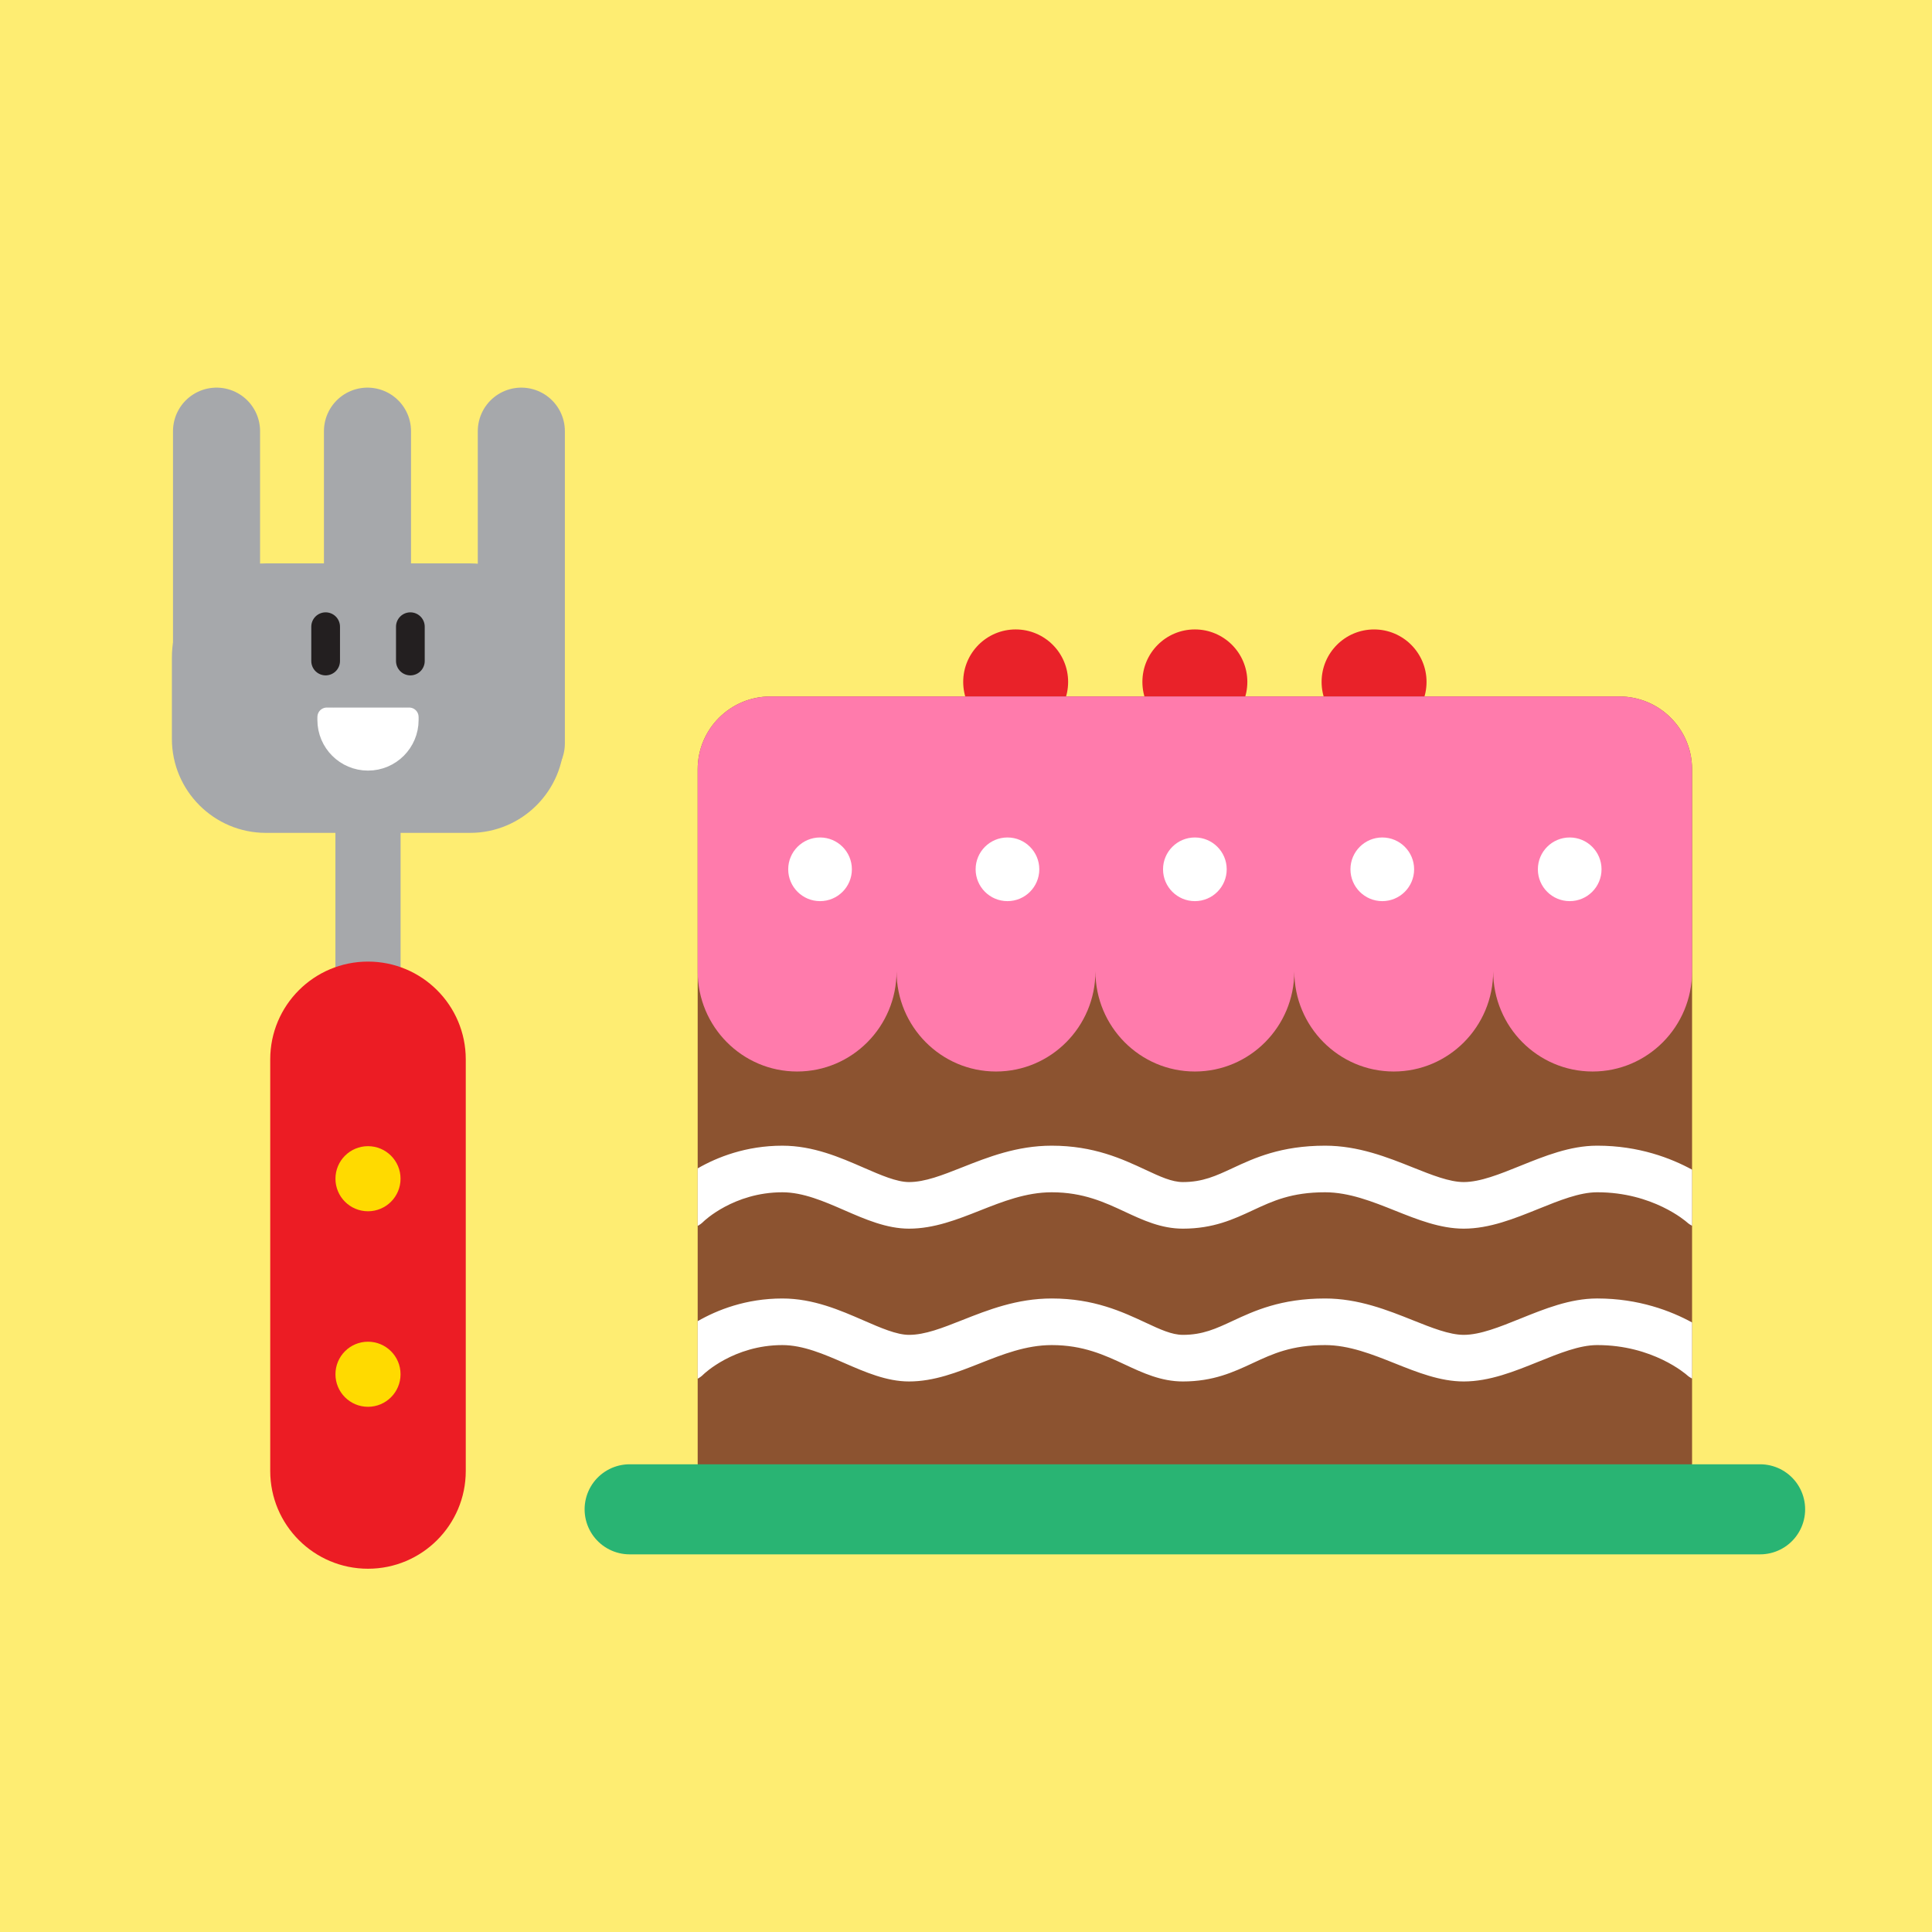 <?xml version="1.0" encoding="utf-8"?>
<!-- Generator: Adobe Illustrator 16.0.0, SVG Export Plug-In . SVG Version: 6.00 Build 0)  -->
<!DOCTYPE svg PUBLIC "-//W3C//DTD SVG 1.1//EN" "http://www.w3.org/Graphics/SVG/1.1/DTD/svg11.dtd">
<svg version="1.1" xmlns="http://www.w3.org/2000/svg" xmlns:xlink="http://www.w3.org/1999/xlink" x="0px" y="0px"
	 width="412.001px" height="412px" viewBox="0 0 412.001 412" enable-background="new 0 0 412.001 412" xml:space="preserve">
<g id="Layer_1">
</g>
<g id="amarillo">
	<rect fill="#FEED72" width="412.001" height="412"/>
</g>
<g id="verde" display="none">
	<rect display="inline" fill="#96E072" width="412.001" height="412"/>
</g>
<g id="azul" display="none">
	<rect display="inline" fill="#80CEEF" width="412.001" height="412"/>
</g>
<g id="torta1" display="none">
	<g display="inline">
		<g>
			<g>
				<path fill="#E92229" d="M171.161,92.807c0,7.965-6.455,14.424-14.42,14.424c-7.969,0-14.422-6.459-14.422-14.424
					c0-7.967,6.453-14.426,14.422-14.426C164.706,78.381,171.161,84.84,171.161,92.807z"/>
				<path fill="#E92229" d="M220.423,92.807c0,7.965-6.461,14.424-14.424,14.424c-7.969,0-14.426-6.459-14.426-14.424
					c0-7.967,6.457-14.426,14.426-14.426C213.962,78.381,220.423,84.84,220.423,92.807z"/>
				<circle fill="#E92229" cx="255.257" cy="92.807" r="14.424"/>
			</g>
			<path fill="#8C5330" d="M342.667,307.473c0,11.045-8.955,20-20,20H89.333c-11.045,0-20-8.955-20-20V116.805
				c0-11.045,8.955-20,20-20h233.334c11.045,0,20,8.955,20,20V307.473z"/>
			<g>
				<g>
					
						<line fill="#0B703B" stroke="#29B473" stroke-width="24.757" stroke-linecap="round" stroke-linejoin="round" stroke-miterlimit="10" x1="50.63" y1="320.24" x2="361.37" y2="320.24"/>
				</g>
			</g>
			<g>
				<path fill="#FFFFFF" d="M316.667,262.287c-0.064,0-0.133,0-0.197,0c-7.357,0.025-14.303,2.832-21.021,5.545
					c-5.67,2.289-11.025,4.451-15.539,4.455c-0.004,0-0.006,0-0.01,0c-3.912,0-8.787-1.945-13.947-4.008
					c-7.035-2.809-15.008-5.992-24.162-5.992c-12.164,0-19.502,3.416-25.398,6.162c-4.605,2.145-8.246,3.838-13.691,3.838
					c-3.033,0-6.232-1.492-10.285-3.383c-6.32-2.947-14.186-6.617-25.756-6.617c-9.582,0-17.564,3.16-24.609,5.947
					c-5.496,2.174-10.244,4.053-14.631,4.053c-3.381,0-7.787-1.92-12.453-3.953c-6.506-2.834-13.879-6.047-22.352-6.047
					c-10.016,0-17.939,3.162-23.281,6.236v15.809c0.578-0.307,1.119-0.701,1.6-1.189c0.078-0.08,8.297-8.047,21.682-8.047
					c5.711,0,11.484,2.516,17.064,4.947c5.703,2.484,11.598,5.053,17.74,5.053c6.914,0,13.313-2.533,19.502-4.98
					c6.236-2.469,12.684-5.02,19.738-5.02c8.633,0,14.494,2.734,20.164,5.379c4.869,2.271,9.906,4.621,15.877,4.621
					c8.379,0,13.918-2.578,19.275-5.072c5.443-2.535,10.584-4.928,19.814-4.928c6.605,0,13.035,2.566,19.252,5.051
					c6.096,2.434,12.396,4.949,18.857,4.949c0.006,0,0.014,0,0.021,0c7.082-0.006,13.896-2.758,20.484-5.418
					c5.814-2.348,11.305-4.564,16.111-4.582c0.051,0,0.102,0,0.152,0c15.18,0,24.287,7.967,24.637,8.279
					c0.418,0.381,0.881,0.676,1.361,0.932v-15.428C336.894,265.725,328.009,262.287,316.667,262.287z"/>
				<path fill="#FFFFFF" d="M92.614,233.096c5.711,0,11.484,2.516,17.064,4.947c5.703,2.484,11.598,5.053,17.74,5.053
					c6.914,0,13.313-2.533,19.502-4.98c6.236-2.469,12.684-5.02,19.738-5.02c8.633,0,14.494,2.734,20.164,5.379
					c4.869,2.271,9.906,4.621,15.877,4.621c8.379,0,13.918-2.578,19.275-5.072c5.443-2.535,10.584-4.928,19.814-4.928
					c6.605,0,13.035,2.566,19.252,5.051c6.096,2.434,12.396,4.949,18.857,4.949c0.006,0,0.014,0,0.021,0
					c7.082-0.006,13.896-2.758,20.484-5.418c5.814-2.348,11.305-4.564,16.111-4.582c0.051,0,0.102,0,0.152,0
					c15.18,0,24.287,7.967,24.637,8.279c0.418,0.381,0.881,0.676,1.361,0.932v-15.428c-5.773-3.154-14.658-6.592-26-6.592
					c-0.064,0-0.133,0-0.197,0c-7.357,0.025-14.303,2.832-21.021,5.545c-5.67,2.289-11.025,4.451-15.539,4.455
					c-0.004,0-0.006,0-0.01,0c-3.912,0-8.787-1.945-13.947-4.008c-7.035-2.809-15.008-5.992-24.162-5.992
					c-12.164,0-19.502,3.416-25.398,6.162c-4.605,2.145-8.246,3.838-13.691,3.838c-3.033,0-6.232-1.492-10.285-3.383
					c-6.32-2.947-14.186-6.617-25.756-6.617c-9.582,0-17.564,3.16-24.609,5.947c-5.496,2.174-10.244,4.053-14.631,4.053
					c-3.381,0-7.787-1.92-12.453-3.953c-6.506-2.834-13.879-6.047-22.352-6.047c-10.016,0-17.939,3.162-23.281,6.236v15.809
					c0.578-0.307,1.119-0.701,1.6-1.189C71.011,241.063,79.229,233.096,92.614,233.096z"/>
			</g>
			<path fill="#FF7BAC" d="M322.667,96.805H89.333c-11.045,0-20,8.955-20,20v18.473v10.195v26.883
				c0,15.211,12.238,27.543,27.334,27.543s27.334-12.332,27.334-27.543c0,15.211,12.236,27.543,27.332,27.543
				s27.334-12.332,27.334-27.543c0,15.211,12.238,27.543,27.332,27.543c15.096,0,27.334-12.332,27.334-27.543
				c0,15.211,12.238,27.543,27.334,27.543c15.094,0,27.332-12.332,27.332-27.543c0,15.211,12.238,27.543,27.334,27.543
				s27.334-12.332,27.334-27.543v-26.883v-10.195v-18.473C342.667,105.76,333.712,96.805,322.667,96.805z"/>
			<g>
				<circle fill="#FFFFFF" cx="102.97" cy="144.316" r="8.75"/>
				<circle fill="#FFFFFF" cx="154.485" cy="144.316" r="8.75"/>
				<circle fill="#FFFFFF" cx="206.001" cy="144.316" r="8.75"/>
				<circle fill="#FFFFFF" cx="257.517" cy="144.316" r="8.75"/>
				<circle fill="#FFFFFF" cx="309.032" cy="144.316" r="8.75"/>
			</g>
		</g>
	</g>
</g>
<g id="torta2">
	<g>
		<g>
			<g>
				<path fill="#E92229" d="M227.779,145.419c0,6.179-5.008,11.189-11.187,11.189c-6.183,0-11.188-5.011-11.188-11.189
					c0-6.181,5.006-11.192,11.188-11.192C222.771,134.227,227.779,139.238,227.779,145.419z"/>
				<path fill="#E92229" d="M265.997,145.419c0,6.179-5.013,11.189-11.19,11.189c-6.182,0-11.191-5.011-11.191-11.189
					c0-6.181,5.01-11.192,11.191-11.192C260.984,134.227,265.997,139.238,265.997,145.419z"/>
				<circle fill="#E92229" cx="293.021" cy="145.419" r="11.19"/>
			</g>
			<path fill="#8C5330" d="M360.834,311.956c0,8.569-6.947,15.517-15.517,15.517H164.297c-8.568,0-15.516-6.947-15.516-15.517
				v-147.92c0-8.569,6.947-15.517,15.516-15.517h181.021c8.569,0,15.517,6.947,15.517,15.517V311.956z"/>
			<g>
				<g>
					
						<line fill="#0B703B" stroke="#29B473" stroke-width="19.207" stroke-linecap="round" stroke-linejoin="round" stroke-miterlimit="10" x1="134.271" y1="321.862" x2="375.344" y2="321.862"/>
				</g>
			</g>
			<g>
				<path fill="#FFFFFF" d="M340.663,276.902c-0.05,0-0.103,0-0.153,0c-5.708,0.019-11.096,2.196-16.309,4.301
					c-4.398,1.775-8.554,3.454-12.055,3.456c-0.003,0-0.005,0-0.008,0c-3.035,0-6.816-1.509-10.82-3.108
					c-5.458-2.18-11.643-4.648-18.745-4.648c-9.437,0-15.13,2.649-19.704,4.78c-3.573,1.663-6.397,2.977-10.621,2.977
					c-2.354,0-4.836-1.157-7.979-2.623c-4.903-2.287-11.006-5.134-19.982-5.134c-7.434,0-13.625,2.451-19.091,4.613
					c-4.265,1.687-7.947,3.144-11.352,3.144c-2.622,0-6.041-1.489-9.66-3.066c-5.047-2.198-10.768-4.69-17.341-4.69
					c-7.77,0-13.918,2.453-18.062,4.838v12.265c0.448-0.238,0.868-0.545,1.24-0.924c0.062-0.062,6.438-6.242,16.821-6.242
					c4.431,0,8.91,1.952,13.239,3.838c4.424,1.927,8.997,3.92,13.762,3.92c5.364,0,10.329-1.966,15.131-3.863
					c4.837-1.915,9.839-3.895,15.312-3.895c6.698,0,11.245,2.121,15.644,4.172c3.778,1.763,7.686,3.586,12.318,3.586
					c6.5,0,10.797-2.001,14.953-3.936c4.223-1.967,8.211-3.822,15.372-3.822c5.125,0,10.113,1.991,14.936,3.919
					c4.729,1.887,9.617,3.839,14.63,3.839c0.005,0,0.01,0,0.017,0c5.494-0.004,10.781-2.139,15.892-4.203
					c4.511-1.822,8.771-3.541,12.5-3.555c0.039,0,0.078,0,0.118,0c11.776,0,18.842,6.181,19.112,6.423
					c0.325,0.296,0.684,0.524,1.057,0.723v-11.969C356.354,279.568,349.462,276.902,340.663,276.902z"/>
				<path fill="#FFFFFF" d="M166.843,254.255c4.431,0,8.91,1.951,13.239,3.838c4.424,1.928,8.997,3.92,13.762,3.92
					c5.364,0,10.329-1.965,15.131-3.864c4.837-1.914,9.839-3.894,15.312-3.894c6.698,0,11.245,2.122,15.644,4.173
					c3.778,1.762,7.686,3.585,12.318,3.585c6.5,0,10.797-2,14.953-3.935c4.223-1.967,8.211-3.823,15.372-3.823
					c5.125,0,10.113,1.991,14.936,3.918c4.729,1.889,9.617,3.84,14.63,3.84c0.005,0,0.01,0,0.017,0
					c5.494-0.004,10.781-2.139,15.892-4.203c4.511-1.821,8.771-3.541,12.5-3.555c0.039,0,0.078,0,0.118,0
					c11.776,0,18.842,6.181,19.112,6.424c0.325,0.295,0.684,0.524,1.057,0.722v-11.969c-4.479-2.447-11.372-5.113-20.171-5.113
					c-0.05,0-0.103,0-0.153,0c-5.708,0.02-11.096,2.197-16.309,4.301c-4.398,1.777-8.554,3.454-12.055,3.457
					c-0.003,0-0.005,0-0.008,0c-3.035,0-6.816-1.509-10.82-3.109c-5.458-2.179-11.643-4.648-18.745-4.648
					c-9.437,0-15.13,2.649-19.704,4.78c-3.573,1.663-6.397,2.978-10.621,2.978c-2.354,0-4.836-1.158-7.979-2.624
					c-4.903-2.288-11.006-5.134-19.982-5.134c-7.434,0-13.625,2.451-19.091,4.613c-4.265,1.687-7.947,3.145-11.352,3.145
					c-2.622,0-6.041-1.49-9.66-3.067c-5.047-2.198-10.768-4.69-17.341-4.69c-7.77,0-13.918,2.453-18.062,4.838v12.265
					c0.448-0.238,0.868-0.544,1.24-0.924C150.083,260.436,156.459,254.255,166.843,254.255z"/>
			</g>
			<path fill="#FF7BAC" d="M345.317,148.52H164.297c-8.568,0-15.516,6.947-15.516,15.517v14.331v7.91v20.854
				c0,11.801,9.494,21.368,21.205,21.368c11.712,0,21.207-9.567,21.207-21.368c0,11.801,9.492,21.368,21.204,21.368
				c11.71,0,21.205-9.567,21.205-21.368c0,11.801,9.494,21.368,21.204,21.368c11.712,0,21.206-9.567,21.206-21.368
				c0,11.801,9.495,21.368,21.205,21.368s21.205-9.567,21.205-21.368c0,11.801,9.494,21.368,21.205,21.368
				c11.712,0,21.206-9.567,21.206-21.368v-20.854v-7.91v-14.331C360.834,155.467,353.887,148.52,345.317,148.52z"/>
			<g>
				<circle fill="#FFFFFF" cx="174.876" cy="185.38" r="6.788"/>
				<circle fill="#FFFFFF" cx="214.843" cy="185.38" r="6.788"/>
				<circle fill="#FFFFFF" cx="254.808" cy="185.38" r="6.788"/>
				<circle fill="#FFFFFF" cx="294.774" cy="185.38" r="6.788"/>
				<circle fill="#FFFFFF" cx="334.74" cy="185.38" r="6.788"/>
			</g>
		</g>
	</g>
	<g>
		<g>
			<g>
				
					<line fill="#A6A8AB" stroke="#A6A8AB" stroke-width="13.899" stroke-linecap="round" stroke-linejoin="round" stroke-miterlimit="10" x1="78.476" y1="143.906" x2="78.476" y2="237.242"/>
				<g>
					<g>
						<path fill="#A6A8AB" d="M100.255,120.143H56.698c-11.051,0-20.041,8.991-20.041,20.043v17.383
							c0,11.051,8.99,20.041,20.041,20.041h43.557c11.051,0,20.04-8.99,20.04-20.041v-17.383
							C120.295,129.134,111.306,120.143,100.255,120.143z"/>
						
							<line fill="#A6A8AB" stroke="#A6A8AB" stroke-width="18.57" stroke-linecap="round" stroke-linejoin="round" stroke-miterlimit="10" x1="46.177" y1="91.947" x2="46.177" y2="158.533"/>
						
							<line fill="#A6A8AB" stroke="#A6A8AB" stroke-width="18.57" stroke-linecap="round" stroke-linejoin="round" stroke-miterlimit="10" x1="111.174" y1="91.947" x2="111.174" y2="158.533"/>
						
							<line fill="#A6A8AB" stroke="#A6A8AB" stroke-width="18.57" stroke-linecap="round" stroke-linejoin="round" stroke-miterlimit="10" x1="78.365" y1="91.947" x2="78.365" y2="158.533"/>
					</g>
				</g>
				<g>
					<g>
						
							<line fill="none" stroke="#231F20" stroke-width="6.122" stroke-linecap="round" stroke-linejoin="round" stroke-miterlimit="10" x1="69.442" y1="133.643" x2="69.442" y2="140.963"/>
						
							<line fill="none" stroke="#231F20" stroke-width="6.122" stroke-linecap="round" stroke-linejoin="round" stroke-miterlimit="10" x1="87.511" y1="133.643" x2="87.511" y2="140.963"/>
					</g>
					
						<path fill="none" stroke="#231F20" stroke-width="4.89" stroke-linecap="round" stroke-linejoin="round" stroke-miterlimit="10" d="
						M85.844,153.396c0,4.07-3.297,7.369-7.368,7.369c-4.068,0-7.366-3.299-7.366-7.369"/>
				</g>
				<g>
					<path fill="#EC1C24" d="M78.476,334.534c-11.515,0-20.849-9.334-20.849-20.849V225.91c0-11.515,9.334-20.849,20.849-20.849
						s20.849,9.334,20.849,20.849v87.775C99.324,325.2,89.99,334.534,78.476,334.534z"/>
				</g>
				<g>
					<circle fill="#FFDA00" cx="78.476" cy="293.061" r="6.94"/>
					<circle fill="#FFDA00" cx="78.476" cy="251.363" r="6.94"/>
				</g>
			</g>
		</g>
	</g>
	
		<path fill="#FFFFFF" stroke="#FFFFFF" stroke-width="4" stroke-linecap="round" stroke-linejoin="round" stroke-miterlimit="10" d="
		M69.689,152.887c0,0.033-0.006,0.068-0.006,0.102v0.549c0,4.857,3.938,8.793,8.793,8.793s8.793-3.936,8.793-8.793v-0.549
		c0-0.033-0.006-0.068-0.006-0.102H69.689z"/>
</g>
<g id="diente" display="none">
	<g display="inline">
		<path fill="#FFFFFF" d="M295.952,129.974h-82.291c-28.869,0-52.355,23.487-52.355,52.358v23.543
			c0,10.719,3.482,26.401,8.873,39.954c3.471,8.725,7.375,15.525,11.484,20.803v34.408c0,16.727,13.559,30.286,30.285,30.286
			s30.287-13.56,30.287-30.286v-17.31h0.102c0.01-6.874,5.59-12.447,12.465-12.447s12.451,5.573,12.461,12.447h0.115v17.31
			c0,16.727,13.561,30.286,30.287,30.286s30.285-13.56,30.285-30.286v-34.409c4.109-5.277,8.014-12.076,11.484-20.8
			c5.393-13.554,8.875-29.237,8.875-39.956v-23.543C348.31,153.461,324.823,129.974,295.952,129.974z"/>
	</g>
	<g display="inline">
		<g>
			
				<line fill="#A6A8AB" stroke="#FFFFFF" stroke-width="13.123" stroke-linecap="round" stroke-linejoin="round" stroke-miterlimit="10" x1="92.206" y1="156.292" x2="128.826" y2="156.292"/>
			
				<line fill="#A6A8AB" stroke="#FFFFFF" stroke-width="13.123" stroke-linecap="round" stroke-linejoin="round" stroke-miterlimit="10" x1="92.206" y1="137.692" x2="128.826" y2="137.692"/>
			
				<line fill="#A6A8AB" stroke="#FFFFFF" stroke-width="13.123" stroke-linecap="round" stroke-linejoin="round" stroke-miterlimit="10" x1="92.206" y1="119.093" x2="128.826" y2="119.093"/>
			
				<line fill="#A6A8AB" stroke="#FFFFFF" stroke-width="13.123" stroke-linecap="round" stroke-linejoin="round" stroke-miterlimit="10" x1="92.206" y1="100.493" x2="128.826" y2="100.493"/>
		</g>
		
			<line fill="#A6A8AB" stroke="#FFFFFF" stroke-width="13.123" stroke-linecap="round" stroke-linejoin="round" stroke-miterlimit="10" x1="77.874" y1="131.761" x2="77.874" y2="219.886"/>
		
			<line fill="#A6A8AB" stroke="#1B75BB" stroke-width="44.696" stroke-linecap="round" stroke-linejoin="round" stroke-miterlimit="10" x1="77.874" y1="227.808" x2="77.874" y2="313.058"/>
		
			<path fill="#1B75BB" stroke="#1B75BB" stroke-width="14.469" stroke-linecap="round" stroke-linejoin="round" stroke-miterlimit="10" d="
			M87.831,88.269c6.455,0,11.688,5.234,11.688,11.689v56.871c0,6.455-5.232,11.688-11.688,11.688H67.919
			c-6.457,0-11.689-5.232-11.689-11.688V99.958c0-6.455,5.232-11.689,11.689-11.689H87.831z"/>
		<g>
			
				<line fill="none" stroke="#231F20" stroke-width="8" stroke-linecap="round" stroke-linejoin="round" stroke-miterlimit="10" x1="67.344" y1="123.507" x2="67.344" y2="130.421"/>
			
				<line fill="none" stroke="#231F20" stroke-width="8" stroke-linecap="round" stroke-linejoin="round" stroke-miterlimit="10" x1="88.404" y1="123.507" x2="88.404" y2="130.421"/>
		</g>
		
			<path fill="none" stroke="#231F20" stroke-width="4.617" stroke-linecap="round" stroke-linejoin="round" stroke-miterlimit="10" d="
			M84.83,144.472c0,3.844-3.115,6.957-6.956,6.957c-3.842,0-6.956-3.113-6.956-6.957"/>
		
			<line fill="#A6A8AB" stroke="#FFFFFF" stroke-width="13.123" stroke-linecap="round" stroke-linejoin="round" stroke-miterlimit="10" x1="77.874" y1="293.173" x2="77.874" y2="313.058"/>
		
			<path fill="#FFFFFF" stroke="#FFFFFF" stroke-width="3" stroke-linecap="round" stroke-linejoin="round" stroke-miterlimit="10" d="
			M69.087,144.228c0,0.034-0.006,0.068-0.006,0.103v0.549c0,4.856,3.938,8.793,8.793,8.793s8.793-3.937,8.793-8.793v-0.549
			c0-0.034-0.006-0.068-0.006-0.103H69.087z"/>
	</g>
</g>
<g id="basquet" display="none">
	<g display="inline">
		<g>
			
				<line fill="#A6A8AB" stroke="#FFFFFF" stroke-width="14.837" stroke-linecap="round" stroke-linejoin="round" stroke-miterlimit="10" x1="141.03" y1="375.013" x2="108.304" y2="228.729"/>
			
				<line fill="#A6A8AB" stroke="#FFFFFF" stroke-width="14.837" stroke-linecap="round" stroke-linejoin="round" stroke-miterlimit="10" x1="270.97" y1="375.013" x2="303.696" y2="228.729"/>
			<g>
				
					<line fill="#A6A8AB" stroke="#FFFFFF" stroke-width="14.837" stroke-linecap="round" stroke-linejoin="round" stroke-miterlimit="10" x1="161.794" y1="227.72" x2="121.28" y2="273.322"/>
				
					<line fill="#A6A8AB" stroke="#FFFFFF" stroke-width="14.837" stroke-linecap="round" stroke-linejoin="round" stroke-miterlimit="10" x1="230.294" y1="228.73" x2="133.839" y2="337.306"/>
				
					<line fill="#A6A8AB" stroke="#FFFFFF" stroke-width="14.837" stroke-linecap="round" stroke-linejoin="round" stroke-miterlimit="10" x1="272.638" y1="259.186" x2="170.382" y2="374.289"/>
				
					<line fill="#A6A8AB" stroke="#FFFFFF" stroke-width="14.837" stroke-linecap="round" stroke-linejoin="round" stroke-miterlimit="10" x1="276.083" y1="333.426" x2="239.78" y2="374.289"/>
			</g>
			<g>
				
					<line fill="#A6A8AB" stroke="#FFFFFF" stroke-width="14.837" stroke-linecap="round" stroke-linejoin="round" stroke-miterlimit="10" x1="249.271" y1="228.734" x2="290.487" y2="275.13"/>
				
					<line fill="#A6A8AB" stroke="#FFFFFF" stroke-width="14.837" stroke-linecap="round" stroke-linejoin="round" stroke-miterlimit="10" x1="180.954" y1="229.952" x2="278.784" y2="340.076"/>
				
					<line fill="#A6A8AB" stroke="#FFFFFF" stroke-width="14.837" stroke-linecap="round" stroke-linejoin="round" stroke-miterlimit="10" x1="135.681" y1="257.109" x2="239.782" y2="374.291"/>
				
					<line fill="#A6A8AB" stroke="#FFFFFF" stroke-width="14.837" stroke-linecap="round" stroke-linejoin="round" stroke-miterlimit="10" x1="135.687" y1="335.233" x2="170.38" y2="374.288"/>
			</g>
		</g>
		
			<line fill="#A6A8AB" stroke="#1B75BB" stroke-width="23.505" stroke-linecap="round" stroke-linejoin="round" stroke-miterlimit="10" x1="93.757" y1="228.086" x2="318.245" y2="228.086"/>
	</g>
	<g display="inline">
		<path fill="#F26522" d="M251.068,76.771c-7.259-20.914-21.618-37.443-39.557-47.749c-1.853-1.064-3.747-2.053-5.677-2.982
			c-18.521-8.927-40.127-11.449-61.378-5.747c-1.041,0.282-2.083,0.466-3.118,0.792c-1.033,0.314-2,0.74-3.015,1.1
			C117.54,29.397,101.08,43.62,90.77,61.407c-1.077,1.854-2.085,3.739-3.021,5.668c-9.056,18.589-11.645,40.33-5.906,61.717
			c0.281,1.036,0.47,2.077,0.791,3.117c0.317,1.028,0.744,2,1.1,3.015c7.256,20.916,21.604,37.449,39.547,47.748
			c1.855,1.069,3.747,2.06,5.678,2.989c18.52,8.929,40.132,11.453,61.384,5.744c1.041-0.279,2.08-0.472,3.112-0.785
			c1.039-0.317,2.007-0.75,3.021-1.103c20.788-7.215,37.249-21.442,47.56-39.234c1.073-1.848,2.084-3.731,3.015-5.658
			c9.063-18.6,11.648-40.342,5.897-61.725c-0.274-1.032-0.458-2.072-0.78-3.107C251.851,78.756,251.42,77.785,251.068,76.771z"/>
		<g opacity="0.2">
			<path fill="#231F20" d="M129.827,120.755c5.728,21.443,2.8,43.332-6.872,61.726c1.853,1.076,3.737,2.084,5.667,3.022
				c10.44-19.854,13.58-43.493,7.337-66.63L129.827,120.755z"/>
			<path fill="#231F20" d="M87.587,67.414c18.328,9.794,33.047,26.251,40.354,47.212l6.135-1.89
				c-7.835-22.651-23.709-40.441-43.506-50.998C89.506,63.591,88.518,65.485,87.587,67.414z"/>
			<path fill="#231F20" d="M247.207,144.294c-18.338-9.795-33.053-26.257-40.364-47.214l-6.13,1.882
				c7.836,22.653,23.712,40.443,43.506,51.01C245.289,148.114,246.28,146.224,247.207,144.294z"/>
			<path fill="#231F20" d="M204.96,90.944c-5.721-21.444-2.795-43.324,6.871-61.729c-1.848-1.072-3.731-2.084-5.659-3.014
				c-10.439,19.852-13.587,43.488-7.339,66.631L204.96,90.944z"/>
			<path fill="#231F20" d="M200.713,98.962c-0.346-1.017-0.775-1.985-1.096-3.015c-0.318-1.033-0.509-2.081-0.784-3.115
				l-29.316,9.01l1.888,6.134L200.713,98.962z"/>
			<path fill="#231F20" d="M127.941,114.626L81.84,128.793c0.282,1.04,0.466,2.084,0.793,3.118c0.313,1.036,0.741,2.001,1.098,3.014
				l46.097-14.17c-0.279-1.037-0.47-2.081-0.786-3.11C128.723,116.61,128.296,115.641,127.941,114.626z"/>
			<path fill="#231F20" d="M134.076,112.736c0.35,1.017,0.783,1.987,1.097,3.016c0.32,1.042,0.508,2.084,0.786,3.121l29.312-9.015
				l-1.886-6.127L134.076,112.736z"/>
			<path fill="#231F20" d="M206.843,97.08l46.109-14.171c-0.279-1.041-0.472-2.081-0.785-3.113c-0.317-1.04-0.749-2.005-1.103-3.021
				L204.96,90.944c0.278,1.042,0.469,2.084,0.787,3.112C206.065,95.095,206.497,96.068,206.843,97.08z"/>
			<path fill="#231F20" d="M134.076,112.736l-6.135,1.89c0.354,1.015,0.781,1.984,1.1,3.019c0.316,1.029,0.507,2.073,0.786,3.11
				l6.132-1.882c-0.278-1.037-0.466-2.079-0.786-3.121C134.859,114.724,134.426,113.753,134.076,112.736z"/>
			<path fill="#231F20" d="M200.713,98.962l6.13-1.882c-0.346-1.012-0.777-1.985-1.096-3.023c-0.318-1.028-0.509-2.07-0.787-3.112
				l-6.127,1.888c0.275,1.034,0.466,2.082,0.784,3.115C199.938,96.977,200.367,97.945,200.713,98.962z"/>
			<path fill="#231F20" d="M165.271,109.858l25.069,81.549c1.037-0.28,2.078-0.469,3.116-0.79c1.028-0.318,2-0.744,3.015-1.099
				l-25.066-81.543L165.271,109.858z"/>
			<path fill="#231F20" d="M169.517,101.842l-25.068-81.538c-1.032,0.274-2.071,0.458-3.107,0.78
				c-1.038,0.315-2.008,0.747-3.021,1.1l25.064,81.548L169.517,101.842z"/>
			<polygon fill="#231F20" points="165.271,109.858 171.404,107.976 169.517,101.842 163.385,103.731 			"/>
		</g>
		
			<path fill="none" stroke="#231F20" stroke-width="5.127" stroke-linecap="round" stroke-linejoin="round" stroke-miterlimit="10" d="
			M179.214,117.272c1.243,4.08-1.059,8.397-5.14,9.64c-4.08,1.243-8.398-1.059-9.641-5.138"/>
		<path fill="#231F20" d="M193.367,84.655c1.313,4.314-1.117,8.873-5.429,10.186c-4.312,1.313-8.869-1.115-10.184-5.429
			c-1.312-4.31,1.117-8.869,5.429-10.182C187.497,77.917,192.055,80.348,193.367,84.655z"/>
		<circle fill="#231F20" cx="144.439" cy="99.56" r="8.16"/>
	</g>
</g>
<g id="_x34_" display="none">
	
		<line display="inline" fill="none" stroke="#000000" stroke-width="5" stroke-miterlimit="10" x1="-6.274" y1="206" x2="414.91" y2="206"/>
	
		<line display="inline" fill="none" stroke="#000000" stroke-width="5" stroke-miterlimit="10" x1="204.318" y1="416.592" x2="204.318" y2="-4.593"/>
</g>
<g id="_x32_H" display="none">
	
		<line display="inline" fill="none" stroke="#000000" stroke-width="5" stroke-miterlimit="10" x1="-6.274" y1="206" x2="414.91" y2="206"/>
</g>
<g id="_x32_V" display="none">
	
		<line display="inline" fill="none" stroke="#000000" stroke-width="5" stroke-miterlimit="10" x1="204.318" y1="416.592" x2="204.318" y2="-4.593"/>
</g>
<g id="_x36_" display="none">
	
		<line display="inline" fill="none" stroke="#000000" stroke-width="5" stroke-miterlimit="10" x1="-6.274" y1="276" x2="414.91" y2="276"/>
	
		<line display="inline" fill="none" stroke="#000000" stroke-width="5" stroke-miterlimit="10" x1="144.318" y1="416.592" x2="144.318" y2="-4.593"/>
	
		<line display="inline" fill="none" stroke="#000000" stroke-width="5" stroke-miterlimit="10" x1="284.318" y1="416.592" x2="284.318" y2="-4.593"/>
	
		<line display="inline" fill="none" stroke="#000000" stroke-width="5" stroke-miterlimit="10" x1="-6.274" y1="136" x2="414.91" y2="136"/>
</g>
<g id="cositas" display="none">
</g>
</svg>
